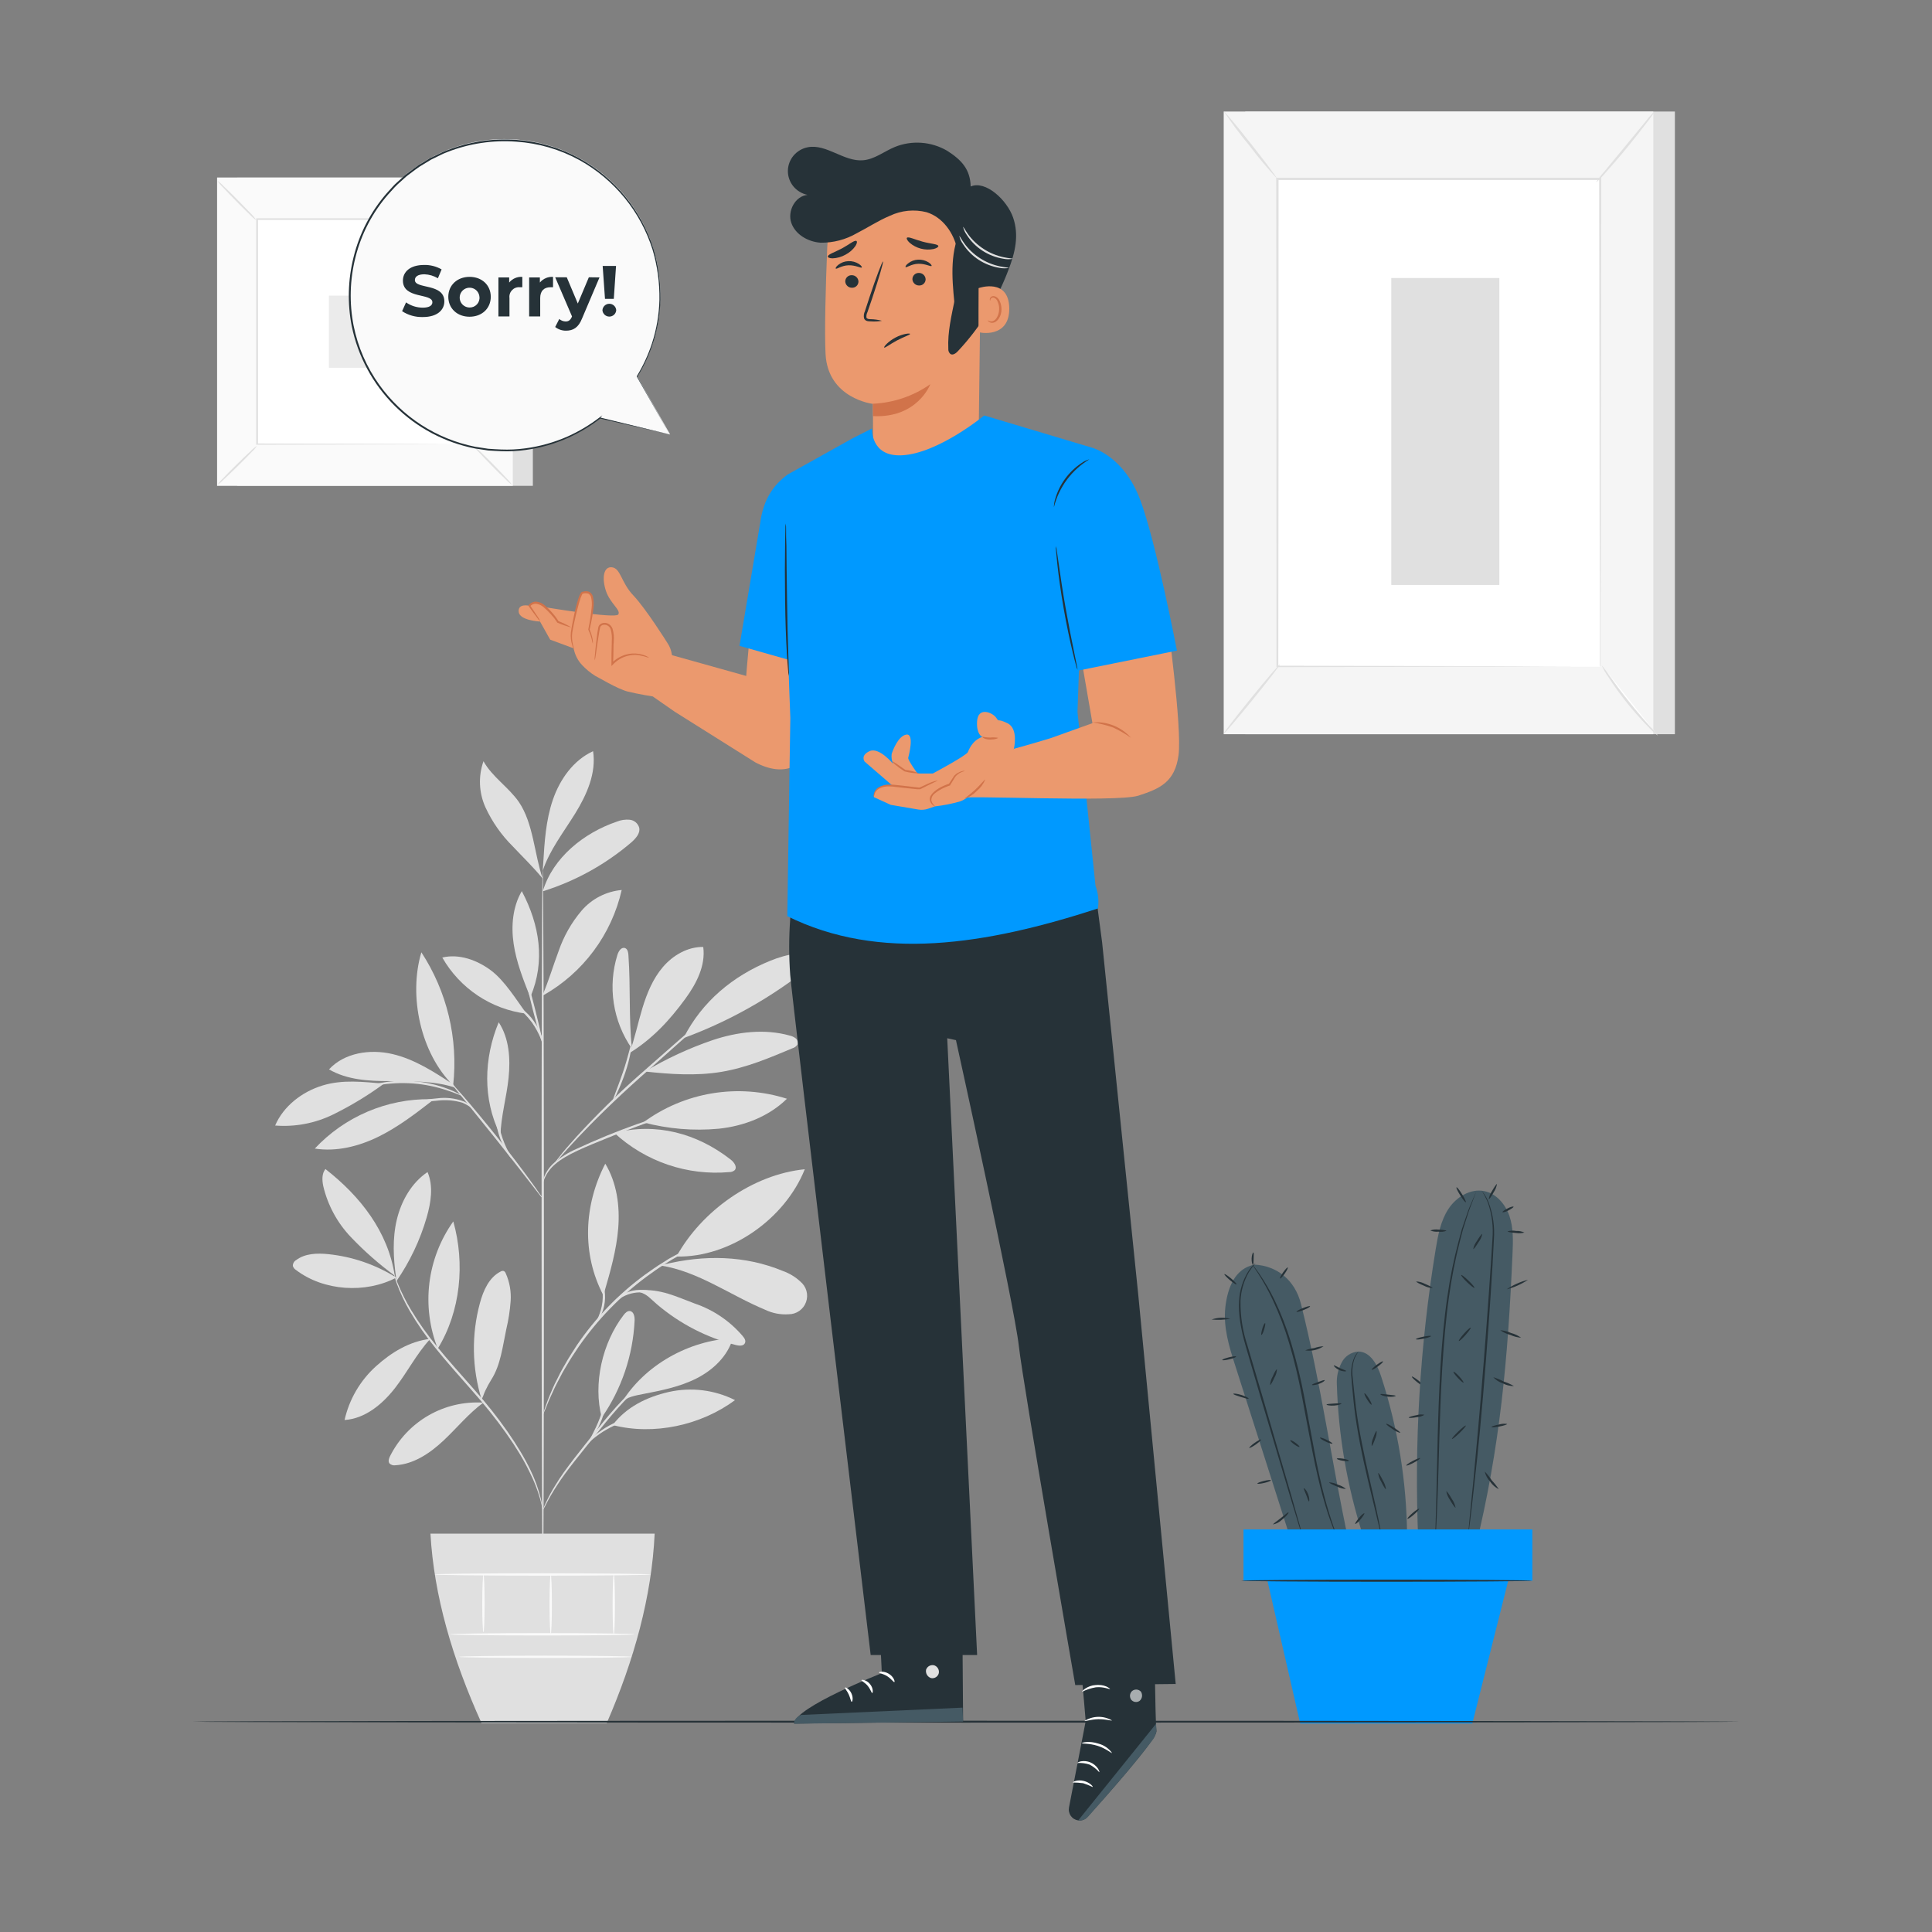 <?xml version="1.0" encoding="UTF-8"?>
<svg id="Layer_1" data-name="Layer 1" xmlns="http://www.w3.org/2000/svg" viewBox="0 0 1000 1000">
  <rect x="0" y="0" width="1000" height="1000" fill="#808080" stroke="none"/>
  <defs>
    <style>
      .cls-1 {
        fill: #000;
      }

      .cls-1, .cls-2, .cls-3, .cls-4, .cls-5, .cls-6, .cls-7, .cls-8, .cls-9, .cls-10, .cls-11 {
        stroke-width: 0px;
      }

      .cls-2 {
        fill: #e0e0e0;
      }

      .cls-3 {
        fill: #eb996e;
      }

      .cls-4 {
        fill: #455a64;
      }

      .cls-5 {
        fill: #f5f5f5;
      }

      .cls-6 {
        fill: #09f;
      }

      .cls-7 {
        fill: #ebebeb;
      }

      .cls-8 {
        fill: #d1734a;
      }

      .cls-9 {
        fill: #263238;
      }

      .cls-10 {
        fill: #fafafa;
      }

      .cls-12 {
        opacity: .6;
      }

      .cls-11 {
        fill: #fff;
      }
    </style>
  </defs>
  <path class="cls-2" d="M205.14,661.28c-10.65-6.69-22.69-10.84-35.2-12.13-5.72-.59-12.03-.42-16.65,3.07-.54.3-.98.74-1.28,1.28-.3.53-.45,1.14-.43,1.76.26.87.84,1.61,1.62,2.08,14.32,10.92,36,12.32,51.94,3.95Z"/>
  <path class="cls-2" d="M204.24,660.23c-8.13-5.97-15.72-12.65-22.67-19.96-7.01-7.37-11.93-16.47-14.26-26.37-.61-2.99-.8-6.43,1.13-8.81,18.13,14.15,32.41,32.41,35.87,55.18"/>
  <path class="cls-2" d="M204.97,661.13c-1.37-9.91-1.91-20.1.42-29.84,2.33-9.74,7.63-19.07,15.9-24.64,3.13,7.32,1.77,15.75-.42,23.4-3.43,11.85-8.75,23.06-15.77,33.2"/>
  <path class="cls-2" d="M222.72,692.97c-10.77,1.31-20.17,7-28.22,14.3-8.11,7.36-13.75,17.04-16.15,27.72,10.58-.67,19.54-8.12,26.07-16.49,6.52-8.37,11.02-17.54,18.17-25.36"/>
  <path class="cls-2" d="M226.59,698.06c-4.25-10.78-5.74-22.45-4.34-33.95,1.41-11.5,5.66-22.47,12.38-31.91,6.14,21.85,3.81,46.54-8.05,65.86Z"/>
  <path class="cls-2" d="M250.06,726.01c-9.85-.62-19.67,1.67-28.23,6.59-8.56,4.92-15.49,12.24-19.92,21.06-.59,1.18-1.13,2.71-.32,3.81.42.4.93.7,1.49.86.56.16,1.15.19,1.72.08,9.53-.61,17.89-6.33,24.79-12.81,6.9-6.48,12.98-14.01,20.65-19.64"/>
  <path class="cls-2" d="M249.32,724.51c-5.05-16.27-5.37-33.65-.9-50.09,1.75-6.46,4.73-13.25,10.68-16.26.24-.16.51-.27.79-.32.28-.05.57-.04.85.03.49.25.86.68,1.03,1.2,2.01,4.5,2.88,9.44,2.54,14.36-.36,4.9-1.11,9.77-2.25,14.55-1.91,8.91-2.88,18.46-7.76,26.12-1.15,1.84-2.19,3.75-3.11,5.72-.92,1.91-.92,2.63-1.77,4.18"/>
  <path class="cls-2" d="M311.46,733.75c-4.6-17.5.29-38.75,11.33-53.1.8-1.05,1.91-2.19,3.2-2.06,2.04.19,2.57,2.9,2.48,4.94-.84,18.01-6.74,35.41-17.01,50.23Z"/>
  <path class="cls-2" d="M317.07,737.59c21.28,5.53,45.76.15,63.38-12.89-10.61-5.33-22.74-6.82-34.32-4.21-11.44,2.63-21.93,7.76-29.06,17.16"/>
  <path class="cls-2" d="M321.79,725.92c11.92-19.43,34.76-32.11,57.53-33.25-2.63,9.25-10.24,16.46-18.82,20.8-8.58,4.35-18.17,6.24-27.61,8.07-3.68.73-8.71,1.51-11.1,4.39Z"/>
  <path class="cls-2" d="M312.64,669.34c3.22-11.06,6.46-22.21,7.36-33.69.9-11.48-.74-23.47-6.71-33.33-11.14,21.55-12.26,46.72-.97,68.17"/>
  <path class="cls-2" d="M350.13,650.39c13-23.64,39.56-42.54,66.43-45.19-10.35,25.8-38.63,45.76-66.43,45.19Z"/>
  <path class="cls-2" d="M341.93,655.04c19.41,2.96,35.96,15.35,54.09,22.88,3.81,1.83,8.03,2.64,12.24,2.34,1.97,0,3.88-.62,5.49-1.76,1.6-1.14,2.82-2.74,3.47-4.6.66-1.85.72-3.87.19-5.76-.53-1.89-1.64-3.58-3.16-4.82-2.57-2.38-5.59-4.22-8.88-5.4-19.77-8.24-40.96-8.45-61.72-3.43"/>
  <path class="cls-2" d="M330.7,668.66c4.39,1.26,5.89,3.53,9.38,6.48,11.87,10.09,25.9,17.31,41.01,21.09,1.56.38,3.62.53,4.4-.88.78-1.41-.19-2.73-1.07-3.81-6.6-7.74-15.16-13.55-24.79-16.82-9.53-3.53-17.68-7.78-28.96-6.86"/>
  <path class="cls-2" d="M318.02,586.42c7.96,7.34,17.37,12.93,27.61,16.42,10.25,3.49,21.11,4.79,31.9,3.83,1,.02,1.97-.33,2.73-.97,1.49-1.64-.3-4.16-2.06-5.51-17.48-13.65-38.69-19.3-60.18-13.77Z"/>
  <path class="cls-2" d="M333.04,580.91c10.54-7.75,22.76-12.89,35.67-15.01,12.91-2.12,26.13-1.16,38.6,2.81-9.34,9.21-22.33,14.17-35.39,15.52-13.05,1.2-26.21.09-38.88-3.28"/>
  <path class="cls-2" d="M327.08,543.12c-1.72-17.47-.61-31.25-1.81-48.79-.1-1.41-.4-3.09-1.72-3.6-1.91-.69-3.36,1.54-3.95,3.41-2.55,8.13-3.2,16.74-1.9,25.17,1.29,8.42,4.49,16.44,9.36,23.44"/>
  <path class="cls-2" d="M325.82,545.06c11.84-7.32,20.73-16.89,28.93-28.12,5.72-7.82,10.54-17.16,9.25-26.79-8.03-.15-15.65,4.27-20.88,10.37-5.22,6.1-8.31,13.71-10.64,21.39-2.33,7.68-3.93,15.58-6.65,23.15Z"/>
  <path class="cls-2" d="M354.25,537.15c26.04-9.62,50.16-23.83,71.2-41.95-8.5-3.41-18.25-1.37-26.69,2.06-19.41,7.86-35.29,21.09-44.83,39.74"/>
  <path class="cls-2" d="M333.81,554.61c13.16,1.43,26.5,2.36,39.55.19,13.04-2.17,24.92-7.23,36.91-12.26,1.04-.3,1.93-.98,2.5-1.91.19-.56.2-1.16.04-1.72-.16-.57-.49-1.07-.94-1.44-.92-.73-2-1.23-3.15-1.47-13.02-3.64-27.08-1.91-39.89,2.38-12.21,4.17-23.95,9.61-35.03,16.23Z"/>
  <path class="cls-2" d="M258.76,587.01c-8.96-18.1-8.39-39.22-.63-57.89,5.45,8.31,6.12,18.9,5.11,28.79-1.01,9.9-4,20.06-4.2,29.99"/>
  <path class="cls-2" d="M222.93,568.93c-11.23-.15-22.36,2.05-32.69,6.46-10.33,4.4-19.63,10.91-27.3,19.11,11.17,1.75,22.69-1.12,32.85-6.1,10.16-4.98,19.2-11.92,28.14-18.84"/>
  <path class="cls-2" d="M198.85,560.89c-10.94-.9-21.49-2.25-32.01.99-10.53,3.24-20.12,10.64-24.43,20.69,10.34.82,20.72-1.15,30.03-5.72,9.26-4.55,18.09-9.91,26.41-16.02"/>
  <path class="cls-2" d="M234.5,561.25c-9.84-6.45-19.96-13.02-31.44-15.69-11.48-2.67-24.79-.7-32.76,7.95,9.29,5.43,20.55,6.08,31.31,6.08s23.97-.13,34.13,3.45"/>
  <path class="cls-2" d="M234.56,561.78c-16.84-16.55-23.22-46.26-16.46-68.87,13.3,20.35,19.12,44.7,16.46,68.87Z"/>
  <path class="cls-2" d="M280.89,514.92c3.17-7.4,5.42-15.14,8.26-22.67,2.61-7.6,6.6-14.65,11.78-20.78,5.27-6.2,12.76-10.08,20.86-10.81-2.59,11.4-7.53,22.13-14.51,31.51-6.97,9.38-15.83,17.2-25.99,22.97"/>
  <path class="cls-2" d="M272.5,524.68c-5.26-7.25-11.33-17.16-18.46-22.46-7.13-5.3-16.42-8.68-25.11-6.6,4.51,7.9,10.79,14.63,18.35,19.68,7.56,5.05,16.2,8.26,25.22,9.38Z"/>
  <path class="cls-2" d="M274.18,515.51c-3.45-8.75-6.92-17.6-8.31-26.9-1.39-9.3-.53-19.26,4.21-27.36,9.25,17.47,12.22,36.23,4.58,54.48"/>
  <path class="cls-2" d="M280.97,461.24c5.24-17.33,21.11-30.09,38.23-35.94,2.12-.87,4.43-1.22,6.71-1.01,1.14.11,2.22.57,3.1,1.3.88.73,1.52,1.72,1.84,2.82.63,2.96-1.81,5.59-4.1,7.63-13.39,11.43-28.96,20.03-45.76,25.28"/>
  <path class="cls-2" d="M281.16,447.05c.67-11.17,1.37-22.5,5-33.08,3.62-10.58,10.64-20.52,20.82-25.15,1.73,11.29-3.24,22.5-9.25,32.22-6.01,9.73-13.23,18.88-16.84,29.71"/>
  <path class="cls-2" d="M280.89,454.76c-4.33-12.64-4.79-28.6-12.34-39.68-5.3-7.63-13.77-12.93-18.3-21.07-2.76,7.81-2.38,16.39,1.05,23.93,3.44,7.45,8.18,14.23,14,20.02,5.61,5.97,10.39,10.47,15.6,16.8Z"/>
  <path class="cls-2" d="M280.97,826.65c-.32,0-.63-84.24-.65-188.14-.02-103.9.23-188.16.57-188.16s.63,84.22.65,188.16c.02,103.94-.23,188.14-.57,188.14Z"/>
  <path class="cls-2" d="M354.59,574.29c-1.01.51-2.07.91-3.16,1.2l-8.71,2.94c-7.36,2.5-17.45,6.12-28.41,10.62-10.97,4.5-21.09,8.43-26.9,13.48-2.32,1.94-4.18,4.39-5.42,7.15-.84,1.91-.97,3.18-1.09,3.17-.06-.29-.06-.59,0-.88.12-.84.33-1.66.61-2.46,1.11-2.94,2.92-5.56,5.28-7.63,3.51-2.98,7.44-5.42,11.67-7.25,4.67-2.17,9.86-4.46,15.35-6.71,10.98-4.5,21.16-8.01,28.6-10.31,3.72-1.16,6.75-2.02,8.85-2.58,1.09-.35,2.2-.6,3.34-.74Z"/>
  <path class="cls-2" d="M378.73,515.03c-.27.34-.57.65-.9.93l-2.71,2.56-10.09,9.15-33.6,29.92c-13.1,11.67-24.43,22.88-32.28,31.22-3.93,4.19-7.04,7.63-9.15,10.1l-2.44,2.78c-.26.34-.56.65-.9.92.19-.39.42-.75.7-1.07.51-.69,1.26-1.7,2.27-2.94,1.91-2.54,5.01-6.1,8.88-10.37,10.14-11.08,20.86-21.61,32.11-31.56,13.16-11.63,25.13-22.1,33.83-29.63l10.35-8.89,2.86-2.36c.65-.48,1.01-.8,1.05-.76Z"/>
  <path class="cls-2" d="M317.3,569.45c-.34-.15,2.4-6.46,5.13-14.47,2.73-8.01,4.04-14.74,4.4-14.68.36.06-.46,6.98-3.26,15.08-1.17,3.45-2.53,6.82-4.06,10.13-.54,1.42-1.28,2.75-2.21,3.95Z"/>
  <path class="cls-2" d="M281.05,620.45c-.74-.72-1.42-1.51-2.02-2.34l-5.17-6.65c-4.35-5.61-10.35-13.35-17.16-21.85-6.81-8.5-12.93-16.11-17.41-21.62l-5.3-6.54c-.73-.76-1.37-1.6-1.91-2.52.79.67,1.51,1.4,2.17,2.19,1.35,1.47,3.26,3.62,5.59,6.31,4.67,5.38,10.96,12.91,17.71,21.41,6.75,8.5,12.66,16.34,16.84,22.1,2.08,2.88,3.81,5.22,4.86,6.88.7.8,1.3,1.69,1.79,2.63Z"/>
  <path class="cls-2" d="M264.92,599.73c-.21.21-4.52-4.9-6.77-12.66-1.27-4.13-1.78-8.46-1.53-12.77h.53c-.25.97-.42,1.49-.51,1.47s-.1-.55,0-1.56h.53c.26,4.21.98,8.38,2.15,12.43,2.15,7.61,5.91,12.89,5.59,13.1Z"/>
  <path class="cls-2" d="M244.08,573.51c-1.45-1.11-3.04-2.03-4.73-2.75-4.24-1.26-8.71-1.62-13.1-1.05-4.46.34-8.88,1.06-13.21,2.14-1.78.56-3.59.99-5.43,1.3,1.63-.94,3.38-1.66,5.21-2.12,4.34-1.35,8.82-2.19,13.35-2.52,4.56-.61,9.19-.11,13.52,1.45,1.83.64,3.39,1.9,4.4,3.55Z"/>
  <path class="cls-2" d="M239.14,567.16c0,.19-2.76-1.11-7.25-2.63-5.83-1.99-11.89-3.24-18.04-3.72-6.15-.45-12.33-.13-18.4.93-4.67.84-7.49,1.7-7.63,1.51.59-.37,1.23-.65,1.91-.82,1.79-.63,3.62-1.14,5.47-1.52,6.12-1.36,12.41-1.8,18.67-1.32,6.25.48,12.4,1.87,18.25,4.12,1.77.68,3.49,1.46,5.17,2.34.67.27,1.29.64,1.85,1.11Z"/>
  <path class="cls-2" d="M280.89,540.29c-.32,0-2.69-8.12-5.28-18.32-2.59-10.2-4.42-18.55-4.1-18.63.33-.08,2.69,8.12,5.28,18.32,2.59,10.2,4.42,18.53,4.1,18.63Z"/>
  <path class="cls-2" d="M281.22,540.29c-.36.12-1.91-5.38-5.83-10.98-2.48-3.31-5.38-6.29-8.62-8.87,1.23.29,2.38.87,3.34,1.7,2.44,1.8,4.56,3.99,6.27,6.48,4.12,5.76,5.15,11.65,4.84,11.67Z"/>
  <path class="cls-2" d="M280.97,781.75c-.13,0-.38-2.04-1.33-5.61-1.41-5.04-3.33-9.93-5.72-14.59-5.72-11.9-16.4-26.98-29.86-42.08-6.67-7.63-13.14-14.82-18.63-21.68-4.94-6.05-9.4-12.48-13.35-19.22-2.65-4.55-4.9-9.32-6.73-14.26-.61-1.75-1.07-3.13-1.32-4.08-.17-.47-.28-.95-.34-1.45.11,0,.72,1.91,2.12,5.36,1.98,4.84,4.33,9.52,7.02,14,4.02,6.64,8.52,12.97,13.46,18.95,5.51,6.81,11.99,13.96,18.67,21.58,13.5,15.14,24.06,30.51,29.73,42.5,2.29,4.75,4.08,9.73,5.32,14.85.38,1.91.65,3.24.74,4.21.13.49.21,1,.23,1.51Z"/>
  <path class="cls-2" d="M347.46,706.6c-1.12.7-2.29,1.34-3.49,1.91-3.15,1.77-6.17,3.76-9.04,5.97-4.23,3.3-8.2,6.92-11.88,10.83-4.18,4.4-8.47,9.53-12.85,15.01-8.75,10.98-16.95,20.71-21.85,28.49-2.5,3.81-4.31,7.09-5.49,9.38-.56,1.21-1.19,2.38-1.91,3.51.06-.34.17-.68.32-.99.27-.63.61-1.56,1.18-2.73,1.52-3.29,3.25-6.47,5.19-9.53,4.75-7.95,12.89-17.83,21.64-28.79,4.39-5.49,8.73-10.62,12.98-15.03,3.75-3.91,7.82-7.5,12.16-10.73,2.94-2.18,6.07-4.09,9.34-5.72,1.15-.59,2.1-.95,2.71-1.22.3-.16.63-.28.97-.34Z"/>
  <path class="cls-2" d="M348.79,730.97c-2.42.56-4.88.91-7.36,1.07-5.92.62-11.77,1.77-17.49,3.45-5.64,1.83-10.93,4.61-15.64,8.22-3.62,2.78-5.32,5.09-5.49,4.96.27-.62.64-1.2,1.11-1.7,1.14-1.43,2.41-2.75,3.81-3.93,4.67-3.89,10.04-6.85,15.83-8.71,5.78-1.72,11.74-2.77,17.75-3.13,2.48-.3,4.98-.38,7.47-.23Z"/>
  <path class="cls-2" d="M304.98,746.03c-.38-.21,2.94-5.28,5.51-12.11,2.57-6.83,2.99-12.93,3.43-12.85.17,1.31.12,2.65-.13,3.95-.37,3.18-1.09,6.31-2.15,9.32-1.11,2.99-2.55,5.86-4.27,8.54-1.31,2-2.25,3.15-2.38,3.15Z"/>
  <path class="cls-2" d="M369.04,641.16c-.37.25-.77.46-1.18.63l-3.45,1.56c-1.52.65-3.37,1.49-5.43,2.57-2.06,1.09-4.52,2.17-7.05,3.7l-4.02,2.29c-1.39.8-2.76,1.76-4.23,2.67-2.96,1.79-5.93,4-9.1,6.27-13.58,10.09-25.42,22.33-35.07,36.23-2.14,3.24-4.25,6.29-5.95,9.32-.88,1.49-1.77,2.9-2.54,4.33l-2.14,4.1c-1.43,2.57-2.46,5.03-3.45,7.15-.99,2.12-1.79,3.99-2.38,5.53-.59,1.54-1.09,2.57-1.47,3.51-.15.42-.34.82-.57,1.2.06-.44.17-.87.34-1.28l1.24-3.6c.53-1.58,1.24-3.47,2.21-5.72.97-2.25,1.91-4.65,3.32-7.28l2.08-4.16c.74-1.43,1.62-2.86,2.48-4.39,1.68-3.07,3.81-6.16,5.91-9.53,9.6-14.1,21.55-26.46,35.31-36.53,3.2-2.25,6.22-4.46,9.23-6.24,1.49-.9,2.88-1.91,4.31-2.63l4.08-2.23c2.57-1.47,5.03-2.54,7.15-3.55,1.81-.89,3.66-1.69,5.55-2.4l3.55-1.35c.42-.11.85-.17,1.28-.17Z"/>
  <path class="cls-2" d="M316.4,676.44c.49-1.71,1.5-3.22,2.9-4.31,3.23-2.82,7.36-4.4,11.65-4.48,4.21-.02,8.39.79,12.28,2.4,1.65.52,3.22,1.28,4.65,2.25-1.69-.33-3.34-.81-4.94-1.45-3.85-1.29-7.89-1.93-11.96-1.91-4.03.08-7.93,1.45-11.13,3.91-1.24,1.11-2.39,2.31-3.45,3.58Z"/>
  <path class="cls-2" d="M308.52,684.56c-.32-.19,2.63-4.54,3.32-10.79.69-6.25-1.11-11.14-.74-11.23.71.91,1.18,1.99,1.37,3.13,1.41,5.43.73,11.2-1.91,16.15-1.01,1.87-1.93,2.82-2.04,2.75Z"/>
  <path class="cls-2" d="M222.8,793.82c1.81,32.19,11.44,64.92,26.43,98.03h64.83c14.22-32.76,23.26-65.46,24.79-98.03h-116.05Z"/>
  <path class="cls-10" d="M328.39,845.91c0,.34-21.36.61-47.67.61s-47.67-.27-47.67-.61,21.36-.61,47.67-.61,47.67.27,47.67.61Z"/>
  <path class="cls-10" d="M327.02,857.58c0,.33-20.02.59-44.73.59s-44.73-.27-44.73-.59,20.02-.61,44.73-.61,44.73.27,44.73.61Z"/>
  <path class="cls-10" d="M250.22,814.94c.34,0,.61,6.69.61,14.95s-.27,14.95-.61,14.95-.61-6.69-.61-14.95.34-14.95.61-14.95Z"/>
  <path class="cls-10" d="M285.05,814.94c.32,0,.61,6.94.61,15.48s-.29,15.48-.61,15.48-.61-6.94-.61-15.48.27-15.48.61-15.48Z"/>
  <path class="cls-10" d="M317.68,814.68c.34,0,.61,7.06.61,15.77s-.27,15.79-.61,15.79-.59-7.05-.59-15.79.27-15.77.59-15.77Z"/>
  <path class="cls-10" d="M336.93,814.94c0,.34-25.07.61-55.96.61s-55.98-.27-55.98-.61,25.05-.61,55.98-.61,55.96.34,55.96.61Z"/>
  <path class="cls-2" d="M275.8,91.94H122.77v159.52h153.04V91.94Z"/>
  <path class="cls-10" d="M265.43,91.94H112.39v159.52h153.04V91.94Z"/>
  <path class="cls-2" d="M265.47,251.52H112.36V91.9h153.11v159.61ZM112.43,251.42h153.04V92.02H112.45l-.02,159.41Z"/>
  <path class="cls-11" d="M244.86,113.39h-111.89v116.64h111.89v-116.64Z"/>
  <path class="cls-2" d="M132.97,230.81c-.79,1.17-1.72,2.25-2.76,3.2-1.77,1.91-4.29,4.44-7.11,7.21-2.82,2.76-5.4,5.24-7.3,7-.96,1.03-2.05,1.93-3.24,2.69.79-1.17,1.72-2.24,2.76-3.19,1.77-1.91,4.29-4.46,7.11-7.23,2.82-2.77,5.42-5.26,7.32-7.02.96-1.02,2.04-1.92,3.22-2.67Z"/>
  <path class="cls-2" d="M244.86,230.5c1.17.8,2.25,1.73,3.22,2.76,1.91,1.79,4.42,4.31,7.21,7.11,2.78,2.8,5.24,5.42,7,7.32,1.02.96,1.92,2.05,2.69,3.22-1.17-.78-2.25-1.71-3.2-2.75-1.91-1.77-4.44-4.31-7.23-7.13-2.78-2.82-5.24-5.42-7-7.32-1.02-.96-1.92-2.05-2.69-3.22Z"/>
  <path class="cls-2" d="M244.49,113.69c.8-1.17,1.73-2.24,2.76-3.2,1.79-1.91,4.29-4.44,7.11-7.21s5.38-5.24,7.28-7c.96-1.03,2.05-1.93,3.24-2.69-.79,1.17-1.71,2.23-2.75,3.18-1.79,1.91-4.31,4.44-7.13,7.23-2.82,2.78-5.42,5.26-7.32,7.02-.95,1.02-2.03,1.92-3.2,2.67Z"/>
  <path class="cls-2" d="M132.66,113.98c-1.17-.79-2.25-1.72-3.2-2.76-1.91-1.77-4.44-4.29-7.21-7.11-2.76-2.82-5.24-5.4-7-7.3-1.03-.96-1.93-2.04-2.69-3.22,1.17.78,2.24,1.7,3.18,2.75,1.91,1.77,4.44,4.29,7.23,7.11,2.78,2.82,5.21,5.42,7.11,7.32.98.97,1.84,2.05,2.57,3.22Z"/>
  <path class="cls-2" d="M244.49,230.03v-8.49c0-5.53,0-13.58-.11-23.78,0-20.42-.13-49.58-.21-84.37l.42.44h-111.56l.5-.5v116.64l-.44-.42,80.79.21,22.71.12h6.01-5.91l-22.6.11-81.08.21h-.42v-117.21h112.35v.44c-.1,34.95-.17,64.16-.23,84.64,0,10.16,0,18.17-.11,23.68v7.8c-.02.16-.05.32-.1.48Z"/>
  <path class="cls-7" d="M207.58,153.03h-37.33v37.33h37.33v-37.33Z"/>
  <path class="cls-2" d="M866.92,57.73h-222.37v322.3h222.37V57.73Z"/>
  <path class="cls-5" d="M855.76,57.73h-222.37v322.3h222.37V57.73Z"/>
  <path class="cls-11" d="M828.13,92.63h-167.11v252.49h167.11V92.63Z"/>
  <path class="cls-2" d="M828.13,345.12v-18.67c0-12.11,0-29.73-.15-52.02,0-44.52-.15-107.56-.27-181.81l.55.55h-167.09l.61-.61c0,95.24,0,183.05-.13,252.49l-.48-.48,121.63.25,33.62.11h11.86-11.67l-33.5.13-121.94.25h-.48v-.48c0-69.42,0-157.25-.13-252.49v-.34h168.27v.55c-.12,74.36-.21,137.57-.27,182.17,0,22.23-.12,39.81-.15,51.88v17.26c0,.8-.29,1.24-.29,1.24Z"/>
  <path class="cls-2" d="M856.39,57.69c-1.16,2.01-2.49,3.92-3.97,5.72-2.59,3.45-6.25,8.14-10.43,13.23-4.18,5.09-8.1,9.53-11,12.78-1.49,1.83-3.15,3.52-4.94,5.05,1.25-1.97,2.67-3.82,4.23-5.55,2.99-3.6,6.65-8.07,10.72-12.98l10.7-12.99c1.4-1.89,2.97-3.65,4.69-5.26Z"/>
  <path class="cls-11" d="M828.99,344.3c8.31,13.21,18.08,25.44,29.13,36.46l-29.13-36.46Z"/>
  <path class="cls-2" d="M858.13,380.76c-1.84-1.37-3.54-2.92-5.07-4.63-7.76-7.88-14.69-16.55-20.67-25.85-1.34-1.87-2.48-3.87-3.39-5.97,1.5,1.73,2.87,3.57,4.1,5.49,2.44,3.45,5.89,8.16,9.92,13.18,4.02,5.01,7.86,9.53,10.66,12.58,1.62,1.62,3.11,3.36,4.46,5.21Z"/>
  <path class="cls-11" d="M633.47,379.76l29.12-35.92-29.12,35.92Z"/>
  <path class="cls-2" d="M662.49,343.84c.27.21-6.04,8.41-14.09,18.34-8.05,9.93-14.78,17.79-15.03,17.58s6.04-8.43,14.09-18.34c8.05-9.91,14.78-17.71,15.03-17.58Z"/>
  <path class="cls-2" d="M633.47,57.69c.27-.21,6.6,7.34,14.15,16.89,7.55,9.55,13.44,17.45,13.18,17.66-5-5.39-9.72-11.03-14.13-16.91-4.71-5.64-9.11-11.53-13.19-17.64Z"/>
  <path class="cls-2" d="M776.06,143.9h-55.94v158.87h55.94v-158.87Z"/>
  <path class="cls-9" d="M736.9,717.43c-.19.21-1.7-.69-3.39-2.04-1.7-1.36-2.9-2.63-2.73-2.86s1.7.69,3.39,2.04c1.7,1.35,2.9,2.59,2.73,2.86Z"/>
  <path class="cls-4" d="M782.89,648.62c.29-6.43.46-13-1.56-19.07-2.02-6.06-6.73-11.73-13.02-13.02-7.19-1.49-14.55,3.05-18.59,9.19-4.04,6.14-5.4,13.58-6.6,20.82-8.2,49.95-11.22,100.62-9.02,151.19l29.42,4.12c12.97-52.82,17.03-98.94,19.37-153.23Z"/>
  <path class="cls-9" d="M764.22,616.26s0,.17-.13.48c-.13.3-.31.78-.5,1.33-.48,1.24-1.12,2.94-1.91,5.07-.4,1.11-.95,2.31-1.39,3.68l-1.43,4.44c-.51,1.6-1.05,3.32-1.64,5.13l-1.52,5.82c-2.46,9.59-4.38,19.31-5.72,29.12-1.58,11.06-2.63,23.3-3.45,36.23-1.51,25.78-1.74,49.16-2.4,66.07-.31,8.47-.59,15.25-.92,20.04-.17,2.29-.29,4.1-.38,5.43l-.11,1.41c.02.16.02.32,0,.48-.03-.16-.03-.32,0-.48v-1.43c0-1.33.06-3.15.17-5.43.21-4.73.38-11.57.59-20.04.48-16.91.59-40.29,2.1-66.11.82-12.89,1.91-25.17,3.55-36.23,1.38-9.84,3.36-19.58,5.93-29.17l1.58-5.82,1.73-5.11,1.53-4.44c.46-1.37,1.03-2.55,1.47-3.66.91-2.12,1.62-3.81,2.15-5.01l.57-1.3c.02-.17.07-.34.13-.5Z"/>
  <path class="cls-9" d="M766.95,616.37c1.54,1.81,2.75,3.87,3.6,6.08,2.26,6.09,3.17,12.59,2.69,19.07-.78,16.25-2.25,38.63-4.18,63.36-1.93,24.73-4.02,46.87-5.93,63.11-.88,8.07-1.62,14.61-2.17,19.07-.29,2.17-.52,3.91-.67,5.19,0,.53-.15.97-.21,1.33,0,.16-.04.31-.1.46-.02-.15-.02-.31,0-.46l.1-1.35c.11-1.3.27-3.03.48-5.22.44-4.61,1.07-11.13,1.91-19.07,1.54-16.17,3.58-38.53,5.53-63.25,1.95-24.71,3.51-47.11,4.48-63.32.55-6.37-.24-12.79-2.33-18.84-.87-2.15-1.95-4.21-3.2-6.16Z"/>
  <path class="cls-9" d="M787.33,692.4c-1.93-.15-3.81-.64-5.57-1.45-1.87-.49-3.64-1.31-5.22-2.42,1.93.13,3.82.61,5.57,1.43,1.88.49,3.65,1.31,5.22,2.44Z"/>
  <path class="cls-9" d="M790.88,662.42c-3.37,2.26-7.11,3.93-11.04,4.94,3.36-2.28,7.1-3.95,11.04-4.94Z"/>
  <path class="cls-9" d="M789.03,637.96c-1.43.41-2.92.49-4.39.23-2.4-.17-4.33-.53-4.31-.84,1.43-.41,2.93-.48,4.39-.21,1.48-.07,2.96.21,4.31.82Z"/>
  <path class="cls-9" d="M758.69,622.28c-.25.15-1.54-1.45-2.88-3.58-1.33-2.14-2.23-3.98-1.91-4.14.32-.15,1.52,1.45,2.86,3.58,1.34,2.13,2.18,3.95,1.93,4.14Z"/>
  <path class="cls-9" d="M748.66,637.08c-1.34.47-2.77.62-4.18.42-1.41.14-2.84-.07-4.16-.61,1.34-.48,2.77-.63,4.18-.44,2.29.06,4.16.33,4.16.63Z"/>
  <path class="cls-9" d="M741.45,666.68c-1.53-.06-3.03-.47-4.39-1.2-2.33-.94-4.12-1.91-4-2.19,1.53.06,3.03.47,4.39,1.2,2.33.93,4.12,1.93,4,2.19Z"/>
  <path class="cls-9" d="M740.69,691.56c0,.29-1.62.88-3.81,1.33-2.19.46-3.81.57-3.97.29-.15-.29,1.62-.88,3.81-1.31,2.19-.44,3.91-.59,3.97-.31Z"/>
  <path class="cls-9" d="M737.3,732.29c-1.21.72-2.56,1.15-3.97,1.24-2.25.4-4.12.49-4.16.21-.04-.29,1.72-.84,3.97-1.24,1.35-.41,2.78-.48,4.16-.21Z"/>
  <path class="cls-9" d="M735.05,754.75c.13.27-1.35,1.31-3.32,2.34-1.96,1.03-3.66,1.68-3.81,1.43-.15-.25,1.33-1.31,3.32-2.34,1.98-1.03,3.68-1.68,3.81-1.43Z"/>
  <path class="cls-9" d="M753.41,780.36c-.27.15-1.54-1.64-2.9-3.98-.95-1.35-1.6-2.88-1.91-4.5.25-.15,1.55,1.64,2.88,3.98.94,1.36,1.59,2.89,1.93,4.5Z"/>
  <path class="cls-9" d="M758.69,737.87c.21.21-1.24,1.91-3.2,3.81-1.96,1.91-3.81,3.34-3.97,3.13-.15-.21,1.24-1.91,3.22-3.81,1.98-1.91,3.76-3.34,3.95-3.13Z"/>
  <path class="cls-9" d="M757.53,715.62c-.21.21-1.55-.9-2.99-2.44-1.45-1.54-2.42-2.96-2.21-3.16.21-.21,1.56.9,2.99,2.46,1.43,1.56,2.42,3.05,2.21,3.15Z"/>
  <path class="cls-9" d="M761.23,687.21c.21.19-.99,1.91-2.69,3.81-1.7,1.91-3.24,3.28-3.45,3.07-.21-.21.97-1.91,2.67-3.81,1.7-1.91,3.19-3.26,3.47-3.07Z"/>
  <path class="cls-9" d="M763.13,666.58c-.19.21-1.91-1.11-3.81-2.94-1.91-1.83-3.2-3.49-2.99-3.7.21-.21,1.91,1.12,3.81,2.96,1.91,1.83,3.28,3.47,2.99,3.68Z"/>
  <path class="cls-9" d="M767.23,638.7c-.31,1.52-.97,2.95-1.91,4.18-1.3,2.16-2.54,3.81-2.78,3.62.32-1.52.97-2.94,1.91-4.18,1.3-2.15,2.5-3.78,2.78-3.62Z"/>
  <path class="cls-9" d="M774.82,612.87c-.24,1.5-.8,2.92-1.66,4.18-1.18,2.17-2.35,3.81-2.59,3.68.23-1.5.8-2.92,1.66-4.18,1.18-2.08,2.34-3.81,2.59-3.68Z"/>
  <path class="cls-9" d="M783.4,624.59c.13.27-1.05,1.09-2.61,1.91-1.56.82-2.96,1.14-3.09.88-.13-.27,1.05-1.07,2.63-1.91,1.58-.84,2.96-1.12,3.07-.88Z"/>
  <path class="cls-9" d="M783.61,717.43c-1.99.02-3.96-.46-5.72-1.39-1.91-.63-3.62-1.73-4.98-3.2,1.87.57,3.67,1.32,5.4,2.23,1.85.6,3.62,1.39,5.3,2.36Z"/>
  <path class="cls-9" d="M780.1,737.04c0,.29-1.72.88-3.97,1.31-2.25.44-4.1.55-4.14.27-.04-.29,1.72-.88,3.95-1.31,1.35-.41,2.77-.5,4.16-.27Z"/>
  <path class="cls-9" d="M775.79,770.82c-1.81-.89-3.36-2.25-4.48-3.93-1.39-1.48-2.36-3.29-2.82-5.26,1.35,1.42,2.57,2.96,3.64,4.6,1.35,1.43,2.57,2.96,3.66,4.6Z"/>
  <path class="cls-9" d="M728.51,786.08c-.19-.21,1.01-1.54,2.67-2.97,1.66-1.43,3.16-2.38,3.36-2.17.19.21-1.01,1.54-2.67,2.97-1.66,1.43-3.16,2.48-3.36,2.17Z"/>
  <path class="cls-4" d="M714.93,712.61c-1.91-5.99-5.51-12.95-11.78-13.04-1.87.1-3.67.7-5.23,1.74-1.55,1.04-2.8,2.48-3.6,4.17-1.72,3.34-2.54,7.06-2.38,10.81.78,26.62,5.32,53,13.48,78.35h22.88c-.24-27.87-4.74-55.53-13.37-82.03Z"/>
  <path class="cls-4" d="M673.4,674.97c-3.22-12.83-12.79-19.75-23.91-20.4-10.14,1.77-14.09,11.76-15.25,22-1.16,10.24,1.91,20.42,5.11,30.24,10.07,31.5,20.13,63.01,30.18,94.52l28.6-3.13c-9.08-42.2-14.26-81.34-24.73-123.23Z"/>
  <path class="cls-9" d="M703.15,699.57c-.73,1.03-1.37,2.12-1.91,3.26-1.19,3.24-1.56,6.72-1.09,10.14.46,4.37.95,9.53,1.68,15.39.72,5.85,1.79,12.09,3.09,18.67,2.59,13.19,5.51,25.04,7.38,33.67.93,4.31,1.64,7.8,2.1,10.24.19,1.11.34,2.04.48,2.8.08.32.11.66.09.99-.14-.3-.24-.62-.3-.95-.19-.74-.4-1.66-.67-2.76l-2.42-10.16c-2.04-8.58-5.09-20.38-7.63-33.62-1.28-6.62-2.31-12.97-2.99-18.76-.36-2.9-.61-5.72-.84-8.26-.23-2.54-.49-4.98-.63-7.19-.4-3.53.1-7.09,1.45-10.37.51-1.17,1.27-2.22,2.21-3.09Z"/>
  <path class="cls-9" d="M649.91,653.75c-1.27,1.46-2.42,3-3.45,4.63-2.64,4.56-4.14,9.69-4.37,14.95-.12,7.81,1.08,15.58,3.55,23,2.5,8.5,5.26,17.85,8.14,27.63l14.62,50.26c1.81,6.37,3.26,11.55,4.33,15.25.46,1.72.84,3.11,1.11,4.16.16.48.26.97.32,1.47-.22-.45-.39-.93-.51-1.41-.34-1.03-.76-2.4-1.32-4.1-1.12-3.7-2.71-8.85-4.63-15.25l-14.93-50.17c-2.86-9.8-5.59-19.07-8.07-27.67-2.48-8.6-3.81-16.53-3.34-23.3.29-5.36,1.92-10.55,4.73-15.12,1.03-1.64,2.32-3.1,3.81-4.33Z"/>
  <path class="cls-9" d="M691.88,795.17c-.27-.43-.49-.89-.65-1.37-.38-.91-.99-2.25-1.64-4.02-1.35-3.51-3.11-8.67-4.9-15.16-1.79-6.48-3.6-14.32-5.32-23.03-1.72-8.71-3.49-18.34-5.4-28.43-1.91-10.09-4.19-19.56-6.75-28.07-2.23-7.53-5.01-14.89-8.33-22-2.23-4.79-4.78-9.43-7.63-13.88-.99-1.6-1.91-2.75-2.4-3.59-.32-.4-.58-.83-.8-1.3.36.36.68.75.97,1.16.57.8,1.52,1.91,2.57,3.49,3.01,4.39,5.7,9,8.03,13.79,3.43,7.12,6.3,14.49,8.58,22.06,2.78,9.25,5.07,18.65,6.86,28.14,1.91,10.07,3.68,19.68,5.3,28.43,1.62,8.75,3.37,16.53,5.09,23.03,1.72,6.5,3.36,11.67,4.6,15.25.57,1.79,1.12,3.15,1.43,4.08.16.46.29.93.38,1.41Z"/>
  <path class="cls-9" d="M639.82,702.18c0,.29-1.49.9-3.47,1.39-1.98.49-3.66.63-3.72.36-.06-.27,1.49-.91,3.47-1.39,1.98-.48,3.64-.74,3.72-.36Z"/>
  <path class="cls-9" d="M636.79,682.6c-3.19.56-6.44.69-9.67.38,3.11-1.09,6.48-1.22,9.67-.38Z"/>
  <path class="cls-9" d="M640.01,664.79c-.19.21-1.73-.78-3.47-2.25-1.73-1.47-2.97-2.84-2.78-3.05.19-.21,1.73.78,3.47,2.25,1.74,1.47,2.98,2.82,2.78,3.05Z"/>
  <path class="cls-9" d="M648.73,648.29c.29,0,.21,1.45.15,3.15-.06,1.7,0,3.07-.34,3.11-.34.04-.76-1.35-.7-3.15.06-1.79.61-3.16.9-3.11Z"/>
  <path class="cls-9" d="M666.54,656.07c.23.15-.46,1.56-1.56,3.13-1.11,1.56-2.17,2.71-2.42,2.55s.46-1.58,1.56-3.15c1.11-1.56,2.17-2.71,2.42-2.54Z"/>
  <path class="cls-9" d="M678.09,676.13c.1.29-1.37,1.15-3.32,1.91-1.94.76-3.58,1.2-3.7.93-.12-.27,1.37-1.12,3.32-1.91,1.94-.78,3.58-1.2,3.7-.94Z"/>
  <path class="cls-9" d="M685.09,696.8c-2.79,1.9-6.2,2.67-9.53,2.14,1.52-.59,3.1-.98,4.71-1.18,1.56-.54,3.18-.86,4.82-.95Z"/>
  <path class="cls-9" d="M652.9,690.93c-.27,0,0-1.51.46-3.18.46-1.68,1.16-2.96,1.45-2.88.29.08,0,1.53-.46,3.18-.46,1.66-1.16,2.97-1.45,2.88Z"/>
  <path class="cls-9" d="M657.4,716.86c.09-1.51.53-2.98,1.3-4.29.97-2.25,1.91-3.98,2.25-3.81-.09,1.51-.53,2.98-1.3,4.29-.97,2.19-1.98,3.93-2.25,3.81Z"/>
  <path class="cls-9" d="M646.3,723.95c-.11.29-1.91-.21-4.12-.9-2.21-.69-3.95-1.32-3.81-1.6.13-.29,1.91-.1,4.21.59,2.31.69,3.83,1.66,3.72,1.91Z"/>
  <path class="cls-9" d="M652.69,745.1c.17.25-1.05,1.41-2.73,2.59-1.68,1.18-3.16,1.91-3.34,1.75-.17-.15,1.05-1.41,2.73-2.59,1.68-1.18,3.18-1.98,3.34-1.75Z"/>
  <path class="cls-9" d="M657.82,766.19c0,.29-1.43.9-3.38,1.35-1.94.46-3.57.63-3.62.34-.06-.29,1.45-.88,3.37-1.35,1.93-.48,3.57-.63,3.62-.34Z"/>
  <path class="cls-9" d="M685.66,714.4c.15.25-1.14,1.28-3.03,1.91-1.89.63-3.53.8-3.58.51-.06-.29,1.43-.82,3.22-1.49,1.79-.67,3.24-1.18,3.39-.93Z"/>
  <path class="cls-9" d="M689.65,747.2c-.13.27-1.68-.19-3.45-1.03s-3.13-1.73-2.99-2c.13-.27,1.66.21,3.43,1.05,1.77.84,3.13,1.73,3.01,1.98Z"/>
  <path class="cls-9" d="M696.66,770.67c-1.59-.07-3.15-.48-4.56-1.22-2.4-.94-4.27-1.91-4.16-2.19,1.58.08,3.13.49,4.54,1.22,1.54.42,2.96,1.17,4.18,2.19Z"/>
  <path class="cls-9" d="M658.95,789.05c-.13-.25,1.73-1.51,3.91-3.22,2.18-1.72,3.81-3.22,4.06-3.01.25.21-1.16,2.08-3.41,3.81-1.26,1.23-2.84,2.06-4.56,2.42Z"/>
  <path class="cls-9" d="M677.52,777.13c-.3,0-.7-1.55-1.43-3.37-.72-1.83-1.45-3.28-1.22-3.45.23-.17,1.45,1.09,2.21,3.07.76,1.98.71,3.72.44,3.76Z"/>
  <path class="cls-9" d="M672.6,748.9c-.17.25-1.37-.33-2.69-1.28-1.31-.95-2.23-1.91-2.06-2.12.17-.21,1.37.32,2.67,1.28,1.3.95,2.25,1.89,2.08,2.12Z"/>
  <path class="cls-9" d="M715.84,704.68c.17.23-.99,1.37-2.61,2.57-1.62,1.2-3.05,1.91-3.22,1.72-.17-.19.99-1.37,2.61-2.57,1.62-1.2,3.05-1.97,3.22-1.72Z"/>
  <path class="cls-9" d="M722.37,722.49c0,.29-1.79.67-4.06.42-2.27-.25-3.97-1.01-3.81-1.28.15-.27,1.91,0,3.98.23,2.08.23,3.87.34,3.89.63Z"/>
  <path class="cls-9" d="M694.34,726.49c0,.27-1.62.88-3.81,1.03-2.19.15-3.95-.23-3.91-.52.04-.29,1.73-.4,3.81-.53,2.08-.13,3.85-.27,3.91.02Z"/>
  <path class="cls-9" d="M696.76,709.64c0,.29-1.73.32-3.6-.53-1.87-.86-2.96-2.19-2.76-2.38.19-.19,1.49.65,3.2,1.43,1.72.78,3.2,1.2,3.16,1.49Z"/>
  <path class="cls-9" d="M724.77,741.63c-1.43-.33-2.77-.98-3.91-1.91-2-1.26-3.51-2.48-3.36-2.73.15-.25,1.91.57,3.91,1.91,2,1.33,3.58,2.48,3.36,2.73Z"/>
  <path class="cls-6" d="M793.14,791.64h-149.51v26.5h149.51v-26.5Z"/>
  <path class="cls-6" d="M654.81,812.89l18.17,79.17h89.1l19.91-79.17h-127.18Z"/>
  <path class="cls-9" d="M793.07,818.17c0,.29-33.73.53-75.32.53s-75.32-.25-75.32-.53,33.71-.53,75.32-.53,75.32.25,75.32.53Z"/>
  <path class="cls-9" d="M709.91,727.06c-.25.15-1.26-1.03-2.27-2.65-1.01-1.62-1.64-3.07-1.39-3.22.25-.15,1.26,1.03,2.27,2.65s1.64,3.13,1.39,3.22Z"/>
  <path class="cls-9" d="M709.97,748.38c-.07-1.39.2-2.77.78-4.02.71-2.13,1.51-3.81,1.79-3.68.07,1.38-.2,2.77-.78,4.02-.7,2.12-1.51,3.78-1.79,3.68Z"/>
  <path class="cls-9" d="M717.37,770.82c-.27.13-1.37-1.66-2.5-4-.83-1.35-1.36-2.87-1.55-4.44.27-.11,1.37,1.66,2.5,4,.83,1.35,1.36,2.87,1.54,4.44Z"/>
  <path class="cls-9" d="M701.49,788.76c-.23-.19.67-1.56,1.91-3.09,1.24-1.53,2.57-2.59,2.78-2.4.21.19-.67,1.56-1.91,3.09-1.24,1.53-2.57,2.59-2.78,2.4Z"/>
  <path class="cls-9" d="M698.17,756.08c0,.29-1.49.27-3.2,0-1.72-.27-3.09-.78-3.03-1.07.06-.29,1.49-.27,3.2,0,1.72.27,3.16.78,3.03,1.07Z"/>
  <path class="cls-10" d="M346.87,224.9l-17.05-30.05c10.56-17.12,14.33-37.58,10.57-57.34-3.76-19.76-14.77-37.41-30.87-49.46-16.11-12.06-36.14-17.65-56.16-15.69-20.02,1.96-38.58,11.35-52.04,26.3-13.45,14.96-20.83,34.4-20.67,54.52.16,20.12,7.83,39.45,21.52,54.19,13.69,14.74,32.39,23.83,52.44,25.49,20.05,1.65,39.99-4.26,55.9-16.56l36.34,8.6Z"/>
  <path class="cls-9" d="M346.87,224.9l-36.42-8.31h-.36l.23-.31.34.36c-5.1,3.96-10.65,7.3-16.53,9.95-7.01,3.14-14.43,5.27-22.04,6.31-4.21.59-8.47.8-12.72.63-2.19-.12-4.42-.17-6.67-.36l-6.79-1.03c-15.7-3.08-30.14-10.73-41.5-21.99-11.36-11.26-19.13-25.64-22.34-41.31-2.32-11.85-1.99-24.06.95-35.77,3.01-12.23,8.9-23.56,17.16-33.06l3.28-3.6c1.07-1.22,2.36-2.23,3.53-3.34,1.16-1.11,2.33-2.25,3.66-3.18l3.81-2.88c1.27-.98,2.6-1.86,3.99-2.65l4.08-2.48,4.27-2.06c1.4-.72,2.83-1.36,4.31-1.91,11.45-4.52,23.76-6.41,36.04-5.53,11.61.79,22.9,4.12,33.08,9.76,18.26,10.19,31.91,27,38.13,46.96,2.48,8.49,3.65,17.31,3.49,26.16-.42,14.12-4.56,27.87-12.01,39.87v-.25l16.84,30.16-17.07-30.07v-.25c3.29-5.4,5.95-11.15,7.91-17.16,2.33-7.25,3.61-14.79,3.81-22.4.13-8.77-1.06-17.5-3.55-25.91-6.22-19.74-19.77-36.35-37.87-46.39-10.07-5.53-21.23-8.78-32.7-9.53-12.12-.9-24.28.92-35.6,5.34-1.47.55-2.9,1.18-4.29,1.91l-4.21,2.06-4.02,2.44c-1.37.78-2.69,1.66-3.95,2.61l-3.81,2.86c-1.3.92-2.38,2.1-3.6,3.13-1.22,1.03-2.4,2.15-3.47,3.28l-3.24,3.57c-8.19,9.38-14.03,20.58-17.03,32.66-2.92,11.56-3.25,23.63-.97,35.33,2.21,11.07,6.76,21.54,13.35,30.72,11.88,16.56,29.59,28,49.58,32.01l6.73,1.03c2.23.19,4.44.27,6.62.38,4.21.18,8.43-.02,12.6-.59,7.55-1,14.92-3.07,21.89-6.14,5.86-2.63,11.39-5.92,16.49-9.82l1.49-1.14-1.14,1.49-.13-.38,36.38,8.83Z"/>
  <path class="cls-9" d="M208.13,161.06l2.04-4.54c2.53,1.76,5.52,2.71,8.6,2.73,3.57,0,5.03-1.2,5.03-2.8,0-4.88-15.25-1.53-15.25-11.21,0-4.42,3.57-8.1,10.98-8.1,3.17-.07,6.29.73,9.04,2.31l-1.91,4.58c-2.11-1.25-4.51-1.96-6.96-2.06-3.58,0-4.96,1.35-4.96,2.99,0,4.81,15.25,1.49,15.25,11.06,0,4.35-3.6,8.08-11.06,8.08-3.83.13-7.61-.93-10.81-3.03Z"/>
  <path class="cls-9" d="M232.04,153.62c0-6.04,4.65-10.32,11.02-10.32s10.96,4.27,10.96,10.32-4.61,10.32-10.98,10.32-11-4.29-11-10.32ZM248.16,153.62c-.08-.99-.45-1.94-1.06-2.73-.61-.79-1.44-1.38-2.38-1.7-.94-.32-1.96-.36-2.93-.12-.97.25-1.84.77-2.51,1.5-.67.73-1.12,1.65-1.28,2.63-.16.98-.03,1.99.37,2.91s1.06,1.69,1.9,2.23c.84.54,1.81.83,2.81.83.71,0,1.42-.13,2.07-.41.65-.28,1.24-.7,1.72-1.22.48-.52.85-1.14,1.07-1.82.23-.67.31-1.39.24-2.1Z"/>
  <path class="cls-9" d="M270.35,143.31v5.36h-1.3c-.74-.07-1.48.03-2.18.29-.7.26-1.32.68-1.84,1.21-.51.54-.9,1.18-1.13,1.89-.23.71-.3,1.46-.2,2.19v9.53h-5.72v-20.19h5.57v2.65c.81-1,1.85-1.78,3.04-2.29,1.18-.51,2.47-.73,3.75-.64Z"/>
  <path class="cls-9" d="M286.25,143.31v5.36h-1.32c-3.2,0-5.32,1.75-5.32,5.59v9.53h-5.72v-20.19h5.55v2.65c.82-1,1.86-1.78,3.05-2.29,1.18-.51,2.47-.73,3.76-.64Z"/>
  <path class="cls-9" d="M310.3,143.59l-9.04,21.28c-1.91,4.82-4.71,6.29-8.31,6.29-2.03.02-4-.65-5.59-1.91l2.12-4.14c.91.79,2.07,1.25,3.28,1.28,1.6,0,2.5-.72,3.28-2.5v-.19l-8.68-20.19h5.99l5.72,13.6,5.72-13.6,5.51.08Z"/>
  <path class="cls-9" d="M311.82,160.55c.07-.9.47-1.75,1.13-2.36.66-.62,1.54-.96,2.44-.96s1.78.34,2.44.96c.66.62,1.07,1.46,1.13,2.36-.07.9-.47,1.75-1.13,2.36-.66.62-1.54.96-2.44.96s-1.78-.34-2.44-.96c-.66-.62-1.07-1.46-1.13-2.36ZM311.94,137.66h6.92l-1.16,17.03h-4.56l-1.2-17.03Z"/>
  <path class="cls-9" d="M900.42,891.14c0,.27-179.24.5-400.42.5s-400.42-.23-400.42-.5,179.24-.49,400.51-.49,400.32.3,400.32.49Z"/>
  <g>
    <path class="cls-1" d="M657.91,394.7l-.4-.2c.15.04.27.11.4.2Z"/>
    <path class="cls-9" d="M454.24,820.42l2.19,45.61s-45.01,17.61-45.39,26.1l87.46-1.07-.53-71.38-43.73.75Z"/>
    <path class="cls-2" d="M483.42,861.93c.84.25,1.57.8,2.03,1.56.48.75.64,1.65.48,2.52-.2.86-.73,1.6-1.46,2.08-.73.48-1.63.66-2.5.5-.9-.27-1.66-.87-2.16-1.67-.48-.81-.66-1.76-.48-2.69.31-.87.93-1.59,1.76-2,.84-.41,1.79-.48,2.67-.2"/>
    <path class="cls-4" d="M498.5,891.05l-.31-7.18-83.67,3.79s-3.97,1.76-3.4,4.54l87.39-1.15Z"/>
    <path class="cls-11" d="M455.01,865.67c0,.44,2.18.61,4.28,1.98,2.1,1.37,3.27,3.17,3.64,2.99.38-.18-.26-2.68-2.85-4.28-2.6-1.61-5.19-1.09-5.06-.69Z"/>
    <path class="cls-11" d="M445.88,869.66c-.09.42,1.77,1.13,3.24,2.93,1.48,1.8,1.99,3.75,2.34,3.73.37-.02.68-2.48-1.19-4.7-1.86-2.22-4.39-2.38-4.39-1.96Z"/>
    <path class="cls-11" d="M440.84,880.86c.37,0,.95-2.08-.18-4.44-1.13-2.36-3.13-3.29-3.31-2.91s1.08,1.61,1.97,3.57c.91,1.96,1.08,3.75,1.52,3.79Z"/>
    <path class="cls-11" d="M455.65,855.22c.18.38,2.14-.24,4.53-.1,2.41.14,4.33.87,4.53.5s-1.61-1.88-4.44-1.98c-2.83-.1-4.84,1.23-4.63,1.59Z"/>
    <path class="cls-9" d="M557.22,835.71l4.74,55.12-8.65,44.69c-.15.76-.15,1.54.02,2.29.16.75.48,1.47.91,2.1.46.63,1.02,1.16,1.68,1.56.66.4,1.39.66,2.16.77.9.11,1.79,0,2.61-.31.84-.31,1.59-.82,2.19-1.48,7.79-8.63,36.29-40.49,35.69-44.5-.66-4.66-1.19-58.49-1.19-58.49l-40.16-1.77Z"/>
    <path class="cls-4" d="M558.08,942.25l40.29-50.01.15,2.34c.15,2.02-.44,4.02-1.65,5.65-3.2,4.34-12.27,16.14-33.84,40.21-.6.69-1.37,1.22-2.25,1.53-.86.31-1.79.41-2.71.27Z"/>
    <g class="cls-12">
      <path class="cls-11" d="M586.09,875.15c-.64.55-1.06,1.31-1.19,2.15-.11.84.09,1.69.55,2.39.49.66,1.24,1.11,2.07,1.23.82.13,1.66-.07,2.34-.56.68-.58,1.12-1.39,1.24-2.27.11-.89-.09-1.78-.58-2.52-.6-.64-1.43-1.02-2.3-1.06-.86-.04-1.72.27-2.36.86"/>
    </g>
    <path class="cls-11" d="M568.99,917.31c-1.43-1.63-3.13-2.97-5.05-3.97-2.05-.67-4.19-.95-6.34-.81,0-.12.62-.59,1.86-.87,1.66-.29,3.38-.1,4.94.56,1.57.65,2.91,1.75,3.88,3.15.71,1.07.84,1.88.71,1.94Z"/>
    <path class="cls-11" d="M565.57,924.96c-1.61-.77-3.25-1.43-4.95-1.98-1.77-.23-3.57-.35-5.36-.36-.18-.28,2.36-1.61,5.61-.83,3.25.77,5.05,2.99,4.7,3.17Z"/>
    <path class="cls-11" d="M575.59,907.35c-.24.28-3.07-2.32-7.46-3.71-4.39-1.39-8.15-1.01-8.17-1.37-.02-.36,3.88-1.33,8.56.22,2.85.73,5.36,2.45,7.07,4.86Z"/>
    <path class="cls-11" d="M575.54,890.48c-.13.34-3.2-.73-7.13-.63-3.91.1-6.95,1.27-7.09.93,2.12-1.35,4.55-2.09,7.08-2.14,2.5-.05,4.97.59,7.15,1.84Z"/>
    <path class="cls-11" d="M574.57,874.2c-.16.34-3.29-1.31-7.42-.85-2.47.43-4.84,1.21-7.07,2.32-.11-.12.44-.85,1.65-1.67,1.59-1.03,3.42-1.67,5.3-1.86,1.9-.2,3.82.06,5.58.77,1.35.61,2.03,1.29,1.97,1.29Z"/>
    <path class="cls-11" d="M567.04,870.23c-.2-.67-.27-1.38-.18-2.08.05-1.92.49-3.82,1.28-5.57.46-1.33,1.35-2.47,2.52-3.25.4-.22.88-.3,1.33-.24.46.06.88.26,1.22.58.62.66.99,1.53,1.02,2.44.04,1.87-.59,3.69-1.77,5.14-1.17,1.45-2.83,2.44-4.66,2.79-1.81.3-3.64.05-5.3-.71-1.65-.76-3.03-2-3.99-3.56-.24-.4-.38-.84-.44-1.3-.05-.46-.02-.93.13-1.37.18-.43.49-.79.9-1.03.38-.24.86-.34,1.32-.3,1.37.21,2.65.79,3.71,1.67,1.54,1.08,2.89,2.42,3.97,3.97.44.54.77,1.17.95,1.84-1.54-1.98-3.36-3.73-5.41-5.18-.95-.72-2.07-1.19-3.25-1.37-.26-.03-.51.02-.73.15-.22.13-.4.33-.49.56-.07.3-.07.61-.02.9.05.3.16.59.33.84.86,1.32,2.08,2.37,3.51,3.01,1.44.64,3.03.85,4.59.6,1.52-.31,2.91-1.13,3.91-2.33,1.01-1.19,1.59-2.69,1.63-4.26,0-.64-.22-1.25-.62-1.75-.18-.17-.42-.29-.68-.32-.26-.04-.51,0-.73.12-1.01.66-1.76,1.61-2.19,2.72-1.02,2.3-1.65,4.76-1.85,7.28Z"/>
    <path class="cls-9" d="M413.23,446.83c-4.2,18.95-5.63,38.42-4.22,57.78.93,12.29,41.65,352.02,41.65,352.02h55.1l-15.48-319.24,4.52.99s30.07,136.18,32.54,158.23c2.19,19.83,29.21,175.58,29.21,175.58l51.99-.58-19.34-201.06-18.74-182.74-7.04-53.18-150.18,12.19Z"/>
    <path class="cls-3" d="M506.52,228.68l1.19-96.72c1.08-24.05-12.01-44.71-36.09-45.13l-2.23.1c-10.8.44-21.06,4.94-28.7,12.59-7.62,7.65-12.1,17.9-12.52,28.71-.84,20.86-1.46,43.9-.86,55.04,1.22,23.06,24.48,25.78,24.48,25.78,0,0,.13,14.04.11,20.82l-5.41,15.86,18.99-4.62,41.04-12.43Z"/>
    <path class="cls-8" d="M451.79,208.97c10.68-.46,20.99-3.97,29.74-10.11,0,0-6.53,17.65-29.63,16.52l-.11-6.4Z"/>
    <path class="cls-3" d="M349.3,368.43l41.65,26.17c15.01,7.93,25.89,2.18,29.51-10.51l-.38-46.56s-26.47-14.1-30.49-14.71c-1.35-.2-3.35,27.05-3.35,27.05l-40.16-11.24-10.13,20.52,13.36,9.28Z"/>
    <path class="cls-3" d="M345.68,333.16c-.26-.46-11.46-18.26-17.85-24.95-6.38-6.68-6.5-13.98-11.02-14.57-4.52-.59-5.33,5.73-3.17,12.24,2.16,6.5,7.93,9.91,6.35,12.19-1.59,2.28-37.79-3.77-37.79-3.77,0,0-4.68-4.78-8.35-.77,0,0-5.83-1.39-5.37,3.15.46,4.54,11.04,5.04,11.04,5.04l5.25,9.36,12.18,4.52c.57,3.26,2.1,6.27,4.38,8.67,2.02,2.15,4.31,4.03,6.82,5.59.5.1,11.34,6.76,16.85,8.11,5.51,1.35,12.84,2.5,12.84,2.5l10.02-20.03c-.04-2.58-.79-5.1-2.18-7.28Z"/>
    <path class="cls-3" d="M297.12,336.27c-1.03-2.66-1.5-5.5-1.37-8.35.44-3.83,3.97-20.78,5.69-21.12,1.73-.34,4.48-1.31,5.25,3.29.77,4.6-1.86,15.45-1.86,15.7,1.05,2.34,1.72,4.83,1.98,7.38"/>
    <path class="cls-8" d="M306.83,333.18c-.23-.77-.42-1.56-.55-2.36-.23-.91-.5-1.8-.83-2.68-.2-.5-.44-1.03-.69-1.61l-.2-.46c-.07-.21-.07-.44,0-.65l.2-1.01c.65-3.17,1.13-6.37,1.45-9.6.24-1.85.17-3.73-.22-5.55-.09-.42-.27-.81-.52-1.15-.25-.34-.57-.63-.95-.84-.9-.28-1.87-.28-2.78,0-.2-.1-.42.4-.63.83-.22.44-.4.93-.58,1.41-.34.95-.63,1.98-.91,2.88-.54,1.98-1.01,3.79-1.45,5.57-.83,3.57-1.55,6.8-1.98,9.52-.27,2.15-.12,4.33.42,6.43.23.77.41,1.56.53,2.36-.42-.7-.74-1.46-.93-2.26-.7-2.13-.95-4.39-.73-6.62.38-2.78,1.01-5.95,1.8-9.64.4-1.8.85-3.69,1.39-5.63.28-.97.57-1.98.91-2.94.18-.52.38-1.01.59-1.51.13-.27.27-.53.44-.77.1-.15.22-.28.36-.4.12-.09.25-.16.4-.2h.18c1.11-.37,2.3-.37,3.41,0,.51.28.95.66,1.29,1.13.34.47.58,1,.69,1.57.42,1.95.49,3.97.2,5.95-.37,3.25-.94,6.49-1.69,9.68l-.24.99v.28l.18.44c.24.58.44,1.15.62,1.69.31.9.54,1.83.69,2.78.17.78.21,1.58.14,2.38Z"/>
    <path class="cls-8" d="M335.99,340.49c-1.81-.6-3.66-1.07-5.54-1.41-2.12-.25-4.27-.05-6.31.57-2.59.81-4.93,2.27-6.8,4.22l-.85.89v-1.23c0-3.23,0-6.74.16-10.41v-1.13c.2-2.09.02-4.2-.56-6.23-.26-.85-.84-1.57-1.63-1.99-.78-.42-1.7-.52-2.56-.27-.37.13-.71.35-.97.63-.22.33-.37.7-.41,1.09-.2.85-.34,1.74-.48,2.58l-.73,4.7c-.4,2.73-.73,5.02-.99,6.84-.07.85-.25,1.68-.54,2.48-.03-.85.01-1.7.12-2.54.14-1.63.36-3.97.69-6.86.16-1.47.36-3.05.59-4.76.12-.85.26-1.73.44-2.64,0-.24.12-.48.18-.71.09-.28.23-.54.42-.77.37-.42.84-.74,1.37-.93.53-.19,1.09-.27,1.65-.23.56.04,1.11.2,1.6.47,1.02.55,1.81,1.46,2.2,2.56.64,2.15.85,4.41.63,6.64,0,.4,0,.81-.1,1.19,0,3.67-.16,7.18-.24,10.41l-.83-.32c2.04-2.16,4.63-3.72,7.5-4.52,2.15-.61,4.4-.74,6.6-.38.82.11,1.64.31,2.42.59.59.16,1.15.38,1.7.65.46.22.88.48,1.26.79Z"/>
    <path class="cls-8" d="M295.69,324.75c-2.47-.62-4.87-1.45-7.2-2.48h-.12v-.14c-.9-1.41-1.91-2.73-3.03-3.97-1.27-1.42-2.63-2.74-4.08-3.97-1.06-.91-2.36-1.5-3.75-1.69-.6-.04-1.19.06-1.74.3-.55.23-1.03.59-1.41,1.05v-.54c1.65,2.46,3.01,4.54,3.97,5.95.55.74,1.01,1.56,1.35,2.42-.69-.62-1.29-1.32-1.78-2.1-1.07-1.41-2.54-3.41-4.26-5.83l-.2-.26.2-.26c.47-.6,1.07-1.07,1.76-1.39.69-.32,1.44-.46,2.2-.43,1.6.18,3.11.83,4.32,1.88,1.51,1.28,2.91,2.69,4.18,4.2,1.15,1.29,2.17,2.68,3.05,4.16l-.22-.2c2.34.9,4.6,2,6.76,3.27Z"/>
    <path class="cls-6" d="M407.64,245.63c-6.87,5.1-12.47,12.21-14.2,25.22l-10.68,63.45,30.37,8.61,10.48-72.16-15.96-25.12Z"/>
    <path class="cls-6" d="M441.62,226.7l-33.99,18.94c-2.85,18.96,1.44,125.97,1.44,125.97l-1.57,102.59c47.59,23.58,102.52,14.95,160.77-3.97.6-3.95.16-7.99-1.24-11.74l-9.32-89.92s2.41-69.4,2.41-70.81,5.21-66.01,5.21-66.01l-55.9-16.71s-23.8,19.69-42.63,20.62c-16.31.81-15.45-13.88-15.45-13.88l-9.73,4.92Z"/>
    <path class="cls-9" d="M406.67,270.94c.16,1.03.24,2.07.2,3.11,0,2.18,0,5.02.18,8.45,0,7.34.2,17.11.33,27.92.15,10.81.38,20.76.64,27.9.11,3.43.22,6.27.29,8.45.11,1.03.11,2.08,0,3.11-.2-1.01-.33-2.04-.4-3.07-.18-1.98-.4-4.88-.62-8.45-.44-7.14-.8-17.01-.93-27.92-.15-10.9-.13-20.78,0-27.94,0-3.43.11-6.27.15-8.45-.04-1.04.02-2.08.16-3.11Z"/>
    <path class="cls-3" d="M501,389.25c-.71,1.8-18.19,11.12-18.19,11.12h-7.93s-5.1-7.08-4.79-8.13c.29-1.05,3.31-12.61-.91-12.02-4.22.59-7.06,8.09-7.66,10.05-.22,1.74.04,3.51.75,5.12,0,0-7.2-8.86-12.18-6.6-4.95,2.26-2.56,5.41-2.56,5.41l14.44,12.47s-9.78-1.21-9.63,5.95l8.72,3.97,14.22,2.42c1.72.29,3.47.15,5.14-.42l3.47-1.21c4.42-.48,8.81-1.35,13.11-2.6,4.64-1.65,9.52-7.08,9.52-7.08l18.26-20.13s2.56-10.37-3.31-13.23c-5.87-2.86-3.97-.14-5.85-2.86-1.88-2.71-9.54-5.95-9.91,2.1-.31,6.31,2.41,7.81,2.85,7.81s-4.72.61-7.57,7.83Z"/>
    <path class="cls-8" d="M475.81,400.3c-2.58-.03-5.14-.37-7.62-1.03l-.22-.14c-3.67-2.36-6.47-4.78-6.05-5.16,0,0,.69.48,1.97,1.25l4.46,3.09.2.14h-.18c2.56.29,5.06.91,7.44,1.84Z"/>
    <path class="cls-8" d="M499.39,399.05s-.6.16-1.55.52c-1.3.53-2.47,1.36-3.36,2.44-.84,1.39-1.75,2.88-2.72,4.42v.16h-.2c-.97.33-1.94.7-2.87,1.13-1.68.73-3.25,1.68-4.68,2.82-.57.39-1.06.9-1.41,1.5-.33.6-.53,1.28-.57,1.97.13.96.55,1.84,1.22,2.54.48.54.77.79.73.85-.04.06-.42-.1-1.01-.57-.9-.68-1.5-1.66-1.68-2.76-.11-.8.07-1.6.49-2.28.44-.75,1.02-1.41,1.68-1.98,1.46-1.25,3.09-2.27,4.86-3.03.99-.45,1.99-.84,3.02-1.17l-.27.22,2.83-4.32c1.08-1.14,2.45-1.95,3.97-2.34.9-.3,1.52-.18,1.52-.1Z"/>
    <path class="cls-8" d="M508.52,381.42c.09-.12.53,0,1.22.12.91.15,1.85.22,2.78.22,1.35-.15,2.72-.1,4.08.14,0,.28-1.74.91-4.1.89-1.02.01-2.03-.17-2.98-.54-.73-.34-1.12-.71-1.01-.83Z"/>
    <path class="cls-3" d="M524.75,387.59s9.4-2.56,19.09-5.53l21.61-7.75-6.71-38.8,45.32-15.86s7.82,56.67,5.96,71.11c-1.86,14.12-9.74,17.47-20.77,21.06-11.02,3.59-91.68-.42-92.82,1.33-1.13,1.75,11.01-15.96,11.01-15.96l17.31-9.58Z"/>
    <path class="cls-8" d="M509.96,403.49c-.97,2.32-2.49,4.36-4.42,5.95-1.72,1.82-3.86,3.18-6.23,3.97-.15-.26,2.61-1.98,5.52-4.74,2.91-2.76,4.9-5.35,5.14-5.18Z"/>
    <path class="cls-8" d="M585.43,381.9c-2.96-2.07-6.11-3.88-9.38-5.39-3.42-1.2-6.95-2.07-10.53-2.6,3.69-.31,7.4.24,10.86,1.62,3.44,1.38,6.51,3.54,8.98,6.31l.07.06Z"/>
    <path class="cls-8" d="M485.39,403.98c0,.14-1.88.91-4.9,2.42l-2.43,1.23-1.39.71-.37.18h-.22c-.11.03-.24.03-.35,0h-.84l-7.22-.75-3.75-.42c-1.13-.17-2.29-.27-3.44-.3-1.9-.13-3.8.28-5.5,1.17-1.1.63-1.92,1.65-2.32,2.86-.27.87-.29,1.39-.37,1.41-.09.02-.2-.54,0-1.51.15-.69.42-1.34.82-1.92.4-.58.91-1.07,1.52-1.45,1.79-1.08,3.86-1.61,5.94-1.51,1.19,0,2.36.08,3.53.24l3.71.4,7.2.83.8.1s.37-.14.57-.22l1.39-.63,2.5-1.15c1.61-.8,3.33-1.37,5.1-1.69Z"/>
    <path class="cls-6" d="M565.34,231.75c1.3.44,16.44,4.9,24.7,26.61,8.25,21.71,19.14,78.4,19.14,78.4l-51.7,10.45-7.75-70.27,15.61-45.19Z"/>
    <path class="cls-9" d="M546.54,282.66c.26.82.42,1.66.49,2.52.26,1.84.6,4.14.99,6.9.82,5.83,1.99,13.88,3.55,22.7,1.57,8.82,3.14,16.81,4.35,22.56.55,2.74,1.01,5.02,1.39,6.84.24.82.37,1.67.4,2.52-.35-.79-.6-1.6-.79-2.44-.46-1.59-1.04-3.97-1.72-6.76-1.39-5.73-3.09-13.68-4.64-22.55-1.54-8.86-2.63-16.93-3.27-22.78-.31-2.93-.55-5.31-.68-6.96-.11-.85-.13-1.7-.07-2.56Z"/>
    <path class="cls-9" d="M563.93,237.7c-4.55,2.72-8.52,6.32-11.7,10.59-3.16,4.26-5.45,9.11-6.73,14.26,0-1.59.27-3.16.8-4.66,1.08-3.68,2.82-7.13,5.1-10.21,2.29-3.11,5.1-5.79,8.3-7.93,1.28-.93,2.71-1.62,4.22-2.04Z"/>
    <path class="cls-9" d="M418.17,76.2c9.65-1.8,18.64,7.56,28.5,6.76,6-.47,10.97-4.62,16.52-6.9,4.34-1.75,9.03-2.49,13.71-2.15,4.68.33,9.21,1.73,13.25,4.07,7.52,4.74,12.06,9.67,12.27,18.54,7.71-3.32,18.83,6.99,21.97,16.12,3.13,9.13,1.09,17.97-2.41,27.02-5.85,15.59-14.74,29.9-26.19,42.12-1.01,1.09-2.56,2.23-3.83,1.47-.39-.33-.7-.76-.89-1.23-.19-.47-.27-.99-.22-1.5-.43-8.65,1.66-17.19,3.38-25.7,1.71-8.51,3.09-17.28,1.25-25.77-1.83-8.49-7.47-16.59-15.89-19.22-6.36-1.6-13.09-.94-19,1.87-6,2.49-11.43,6.12-17.19,9.06-5.64,3.26-12.09,4.94-18.64,4.86-6.49-.43-13.07-4.2-15.17-10.24-2.1-6.04,1.9-13.89,8.39-14.51-2.89-.6-5.49-2.16-7.34-4.42-1.85-2.26-2.86-5.09-2.83-7.99.02-2.91,1.07-5.72,2.96-7.95,1.89-2.23,4.51-3.76,7.41-4.31Z"/>
    <path class="cls-9" d="M427.63,98.49c3.09-4.34,7.23-7.86,12.06-10.24,10.2-5.62,21.95-7.93,33.56-6.59,11.65,1.41,22.28,7.22,29.66,16.19,5.61,7.35,8.91,16.16,9.48,25.34.81,10.02-.24,20.1-3.11,29.75-1.28,3.79-3.74,4.88-6.94,7.35-2,1.54-5.18,2.37-6.95.47-.92-1.18-1.41-2.62-1.4-4.1-1.33-13.27-2.41-27.5,4.15-39.14-2.45-4.71-5.88-8.86-10.06-12.18-2.09-1.66-4.49-2.89-7.07-3.63-2.58-.74-5.28-.96-7.95-.66-7.88,1.19-13.57,7.7-20.33,11.85-4.87,2.91-10.38,4.65-16.07,5.06-5.69.41-11.39-.51-16.65-2.69l7.62-16.78Z"/>
    <path class="cls-2" d="M524.12,133.97c0-.19-1.83-.24-4.65-.83-7.4-1.59-13.95-5.81-18.37-11.85-1.66-2.37-2.41-3.93-2.6-3.86.37,1.54,1.04,3,1.98,4.29,2.09,3.23,4.85,5.98,8.1,8.08,3.25,2.1,6.91,3.51,10.75,4.12,1.58.33,3.21.34,4.8.05Z"/>
    <path class="cls-2" d="M522.14,138.69c0-.19-1.81-.24-4.63-.83-7.41-1.57-13.96-5.79-18.37-11.85-1.69-2.37-2.41-3.93-2.6-3.86.35,1.55,1.03,3.01,1.98,4.29,2.09,3.23,4.85,5.98,8.1,8.08,3.25,2.1,6.91,3.51,10.75,4.12,1.57.31,3.19.33,4.77.05Z"/>
    <g>
      <path class="cls-9" d="M437.5,145.69c.05.88.43,1.71,1.07,2.31.64.61,1.49.94,2.37.94.44.02.88-.05,1.29-.2.41-.15.79-.39,1.11-.7.32-.3.57-.67.74-1.07.17-.4.26-.84.26-1.28-.05-.88-.43-1.71-1.07-2.31-.64-.61-1.49-.94-2.37-.94-.44-.02-.88.05-1.29.2-.41.15-.79.39-1.11.7-.32.3-.57.67-.74,1.07-.17.4-.26.84-.26,1.28Z"/>
      <path class="cls-9" d="M432.62,139.03c.44.42,2.96-1.63,6.62-1.72,3.66-.1,6.51,1.63,6.83,1.12.18-.21-.28-.99-1.5-1.81-1.64-1.03-3.55-1.54-5.48-1.45-1.91.07-3.74.75-5.24,1.94-1.14.91-1.48,1.72-1.24,1.92Z"/>
      <path class="cls-9" d="M472.26,144.52c.05.88.43,1.71,1.07,2.31.64.61,1.49.94,2.37.94.44.02.88-.05,1.29-.2.41-.15.79-.39,1.11-.7.32-.3.57-.67.74-1.07.17-.4.26-.84.26-1.28-.05-.88-.43-1.71-1.07-2.31-.64-.61-1.49-.94-2.37-.94-.44-.02-.88.05-1.29.2-.41.15-.79.39-1.11.7-.32.3-.57.67-.74,1.07-.17.4-.26.84-.26,1.28Z"/>
      <path class="cls-9" d="M468.73,138.25c.44.42,2.95-1.63,6.62-1.72,3.68-.1,6.51,1.63,6.82,1.12.19-.21-.26-.99-1.48-1.81-1.64-1.03-3.55-1.54-5.48-1.45-1.88.08-3.7.76-5.17,1.94-1.17.88-1.51,1.72-1.3,1.92Z"/>
      <path class="cls-9" d="M456.5,166.04c-1.96-.52-3.98-.8-6-.83-.94,0-1.84-.21-2.03-.85-.11-.96.07-1.94.52-2.8.8-2.31,1.63-4.73,2.49-7.26,3.43-10.33,5.89-18.73,5.55-18.95-.34-.23-3.55,8.13-6.98,18.47-.83,2.54-1.63,4.96-2.38,7.29-.58,1.16-.72,2.5-.41,3.76.15.33.38.62.66.84.28.23.61.38.97.46.53.12,1.08.18,1.63.16,2,.16,4.01.06,5.99-.29Z"/>
      <path class="cls-9" d="M485.69,127.34c-.21-1.04-3.92-1.11-8.13-2.25-4.21-1.14-7.48-2.81-8.14-2-.31.37.15,1.4,1.4,2.55,1.69,1.45,3.68,2.5,5.83,3.06,2.15.56,4.4.63,6.58.19,1.64-.41,2.54-1.07,2.46-1.56Z"/>
      <path class="cls-9" d="M443.18,124.68c-1.15-.34-3.79,1.98-7.4,3.9-3.61,1.92-7,2.96-7.3,4.1-.11.54.75,1.02,2.46,1.04,2.35-.09,4.64-.74,6.69-1.9,2.07-1.07,3.85-2.62,5.17-4.54.9-1.46.93-2.41.39-2.6Z"/>
      <path class="cls-9" d="M471.06,172.83c.1.47-3.16,1.46-6.77,3.38-3.61,1.92-6.28,4.03-6.62,3.68s1.94-3.12,5.82-5.17c3.89-2.05,7.5-2.33,7.57-1.89Z"/>
    </g>
    <path class="cls-3" d="M506.52,149.13c.4-.18,15.67-5.33,15.87,10.45.2,15.78-15.74,12.69-15.87,12.25-.11-.44,0-22.7,0-22.7Z"/>
    <path class="cls-8" d="M511.35,165.78s.27.2.73.4c.64.25,1.35.25,1.97,0,1.66-.64,3.05-3.29,3.11-6.15.04-1.37-.24-2.73-.82-3.97-.15-.47-.4-.89-.75-1.24-.35-.35-.77-.62-1.22-.78-.33-.08-.66-.04-.95.1-.31.14-.55.38-.68.68-.2.44-.11.75-.18.79-.07.04-.33-.28-.22-.93.09-.39.29-.74.62-.99.2-.17.44-.29.71-.36.26-.07.53-.09.79-.05.66.13,1.26.42,1.77.84.49.42.9.97,1.15,1.58.68,1.37,1.01,2.88.99,4.4,0,3.19-1.68,6.19-3.97,6.86-.42.13-.88.16-1.32.09-.42-.07-.84-.23-1.21-.48-.51-.38-.59-.73-.53-.77Z"/>
  </g>
</svg>
